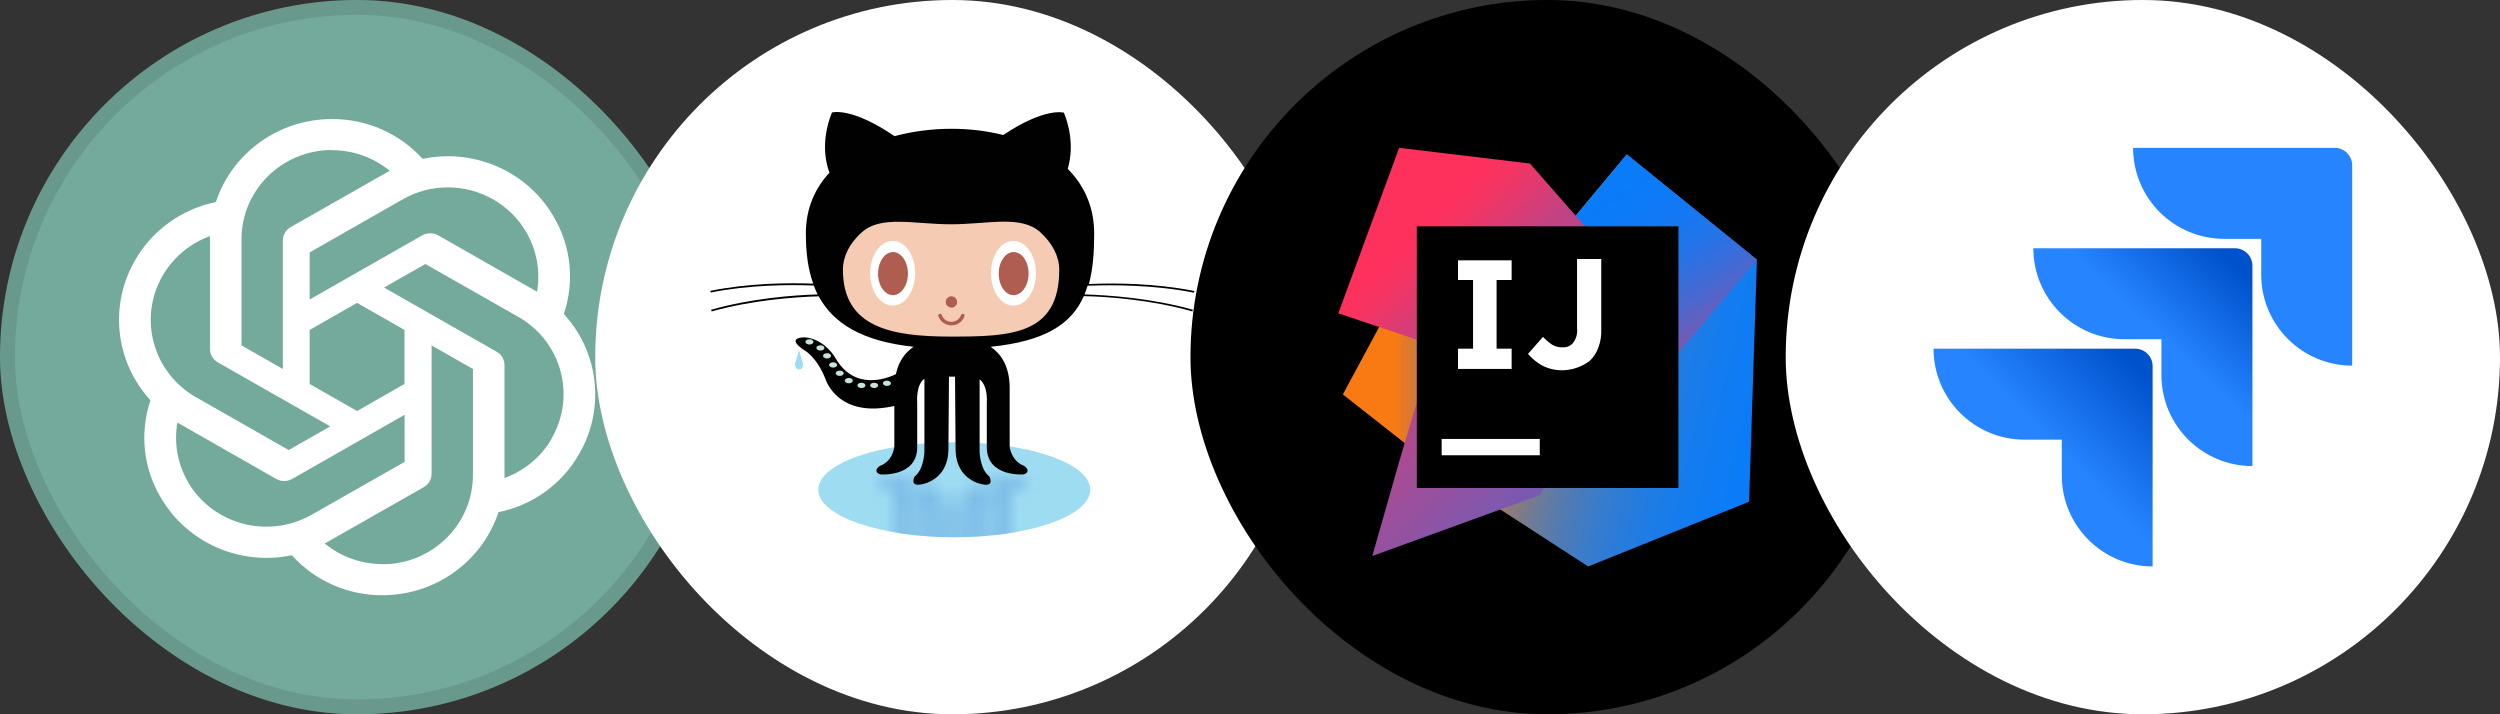 <svg width="168" height="48" viewBox="0 0 168 48" fill="none" xmlns="http://www.w3.org/2000/svg">
<rect x="0" y="0" width="168" height="48" fill="#333333" stroke="none"/>
<g clip-path="url(#clip0_380_3672)">
<path d="M48 0H0V48H48V0Z" fill="#74AA9C"/>
<path d="M22.303 8C18.755 8 15.604 10.253 14.505 13.581C12.224 14.045 10.255 15.454 9.101 17.45C7.321 20.484 7.728 24.298 10.111 26.898C9.375 29.077 9.628 31.46 10.803 33.433C12.572 36.478 16.13 38.039 19.612 37.313C21.155 39.03 23.371 40.009 25.697 40C29.245 40 32.397 37.747 33.497 34.419C35.782 33.954 37.747 32.545 38.891 30.552C40.681 27.518 40.274 23.703 37.891 21.102V21.091C38.627 18.912 38.375 16.528 37.199 14.546C35.431 11.512 31.872 9.951 28.401 10.676C26.849 8.963 24.629 7.989 22.303 8ZM22.303 10.08L22.293 10.091C23.721 10.091 25.093 10.577 26.192 11.478C26.147 11.499 26.059 11.554 25.994 11.586L19.535 15.261C19.205 15.445 19.008 15.792 19.008 16.17V24.796L16.229 23.213V16.084C16.227 12.772 18.945 10.085 22.303 10.08ZM30.084 12.591C32.263 12.588 34.277 13.733 35.364 15.597C36.067 16.811 36.33 18.231 36.088 19.606C36.043 19.574 35.957 19.53 35.902 19.498L29.444 15.813C29.114 15.629 28.709 15.629 28.38 15.813L20.811 20.126V16.962L27.059 13.397C27.978 12.871 29.021 12.593 30.084 12.591ZM14.109 15.866V23.44C14.109 23.819 14.306 24.155 14.636 24.35L22.192 28.651L19.402 30.244L13.163 26.689C10.26 25.029 9.267 21.364 10.945 18.498C11.656 17.284 12.774 16.353 14.109 15.866ZM28.586 17.742L34.836 21.296C37.747 22.955 38.735 26.617 37.054 29.488L37.065 29.498C36.352 30.713 35.23 31.644 33.902 32.122V24.546C33.902 24.167 33.705 23.82 33.375 23.636L25.808 19.323L28.586 17.742ZM23.995 20.353L27.181 22.172V25.803L23.995 27.622L20.809 25.803V22.172L23.995 20.353ZM29.003 23.213L31.782 24.796V31.915C31.782 35.23 29.059 37.918 25.708 37.918V37.908C24.291 37.908 22.907 37.419 21.82 36.52C21.864 36.499 21.963 36.444 22.017 36.412L28.474 32.739C28.804 32.555 29.012 32.208 29.001 31.83L29.003 23.213ZM27.19 27.874V31.038L20.94 34.593C18.028 36.24 14.317 35.265 12.636 32.403H12.647C11.934 31.2 11.679 29.769 11.921 28.394C11.966 28.426 12.054 28.47 12.107 28.502L18.565 32.187C18.895 32.371 19.3 32.371 19.63 32.187L27.19 27.874Z" fill="white"/>
</g>
<rect x="0.5" y="0.5" width="47" height="47" rx="23.5" stroke="black" stroke-opacity="0.1"/>
<rect x="40" width="48" height="48" rx="24" fill="white"/>
<path fill-rule="evenodd" clip-rule="evenodd" d="M73.263 32.909C73.263 34.675 69.172 36.098 64.128 36.098C59.084 36.098 54.992 34.662 54.992 32.909C54.992 31.143 59.084 29.72 64.128 29.72C69.172 29.72 73.263 31.143 73.263 32.909Z" fill="#9EDCF2"/>
<mask id="mask0_380_3672" style="mask-type:luminance" maskUnits="userSpaceOnUse" x="58" y="31" width="12" height="10">
<path fill-rule="evenodd" clip-rule="evenodd" d="M60.201 38.63C60.404 39.583 60.9 40.142 61.395 40.472H66.617C67.253 40.04 67.901 39.227 67.901 37.702V33.763C67.901 33.763 67.977 32.785 68.879 32.467C68.879 32.467 69.4 32.099 68.841 31.895C68.841 31.895 66.363 31.692 66.363 33.725V36.724C66.363 36.724 66.465 37.829 65.88 38.286V34.576C65.88 34.576 65.918 33.395 66.528 32.95C66.528 32.95 66.935 32.226 66.046 32.416C66.046 32.416 64.343 32.658 64.267 34.653L64.229 38.464H63.822L63.784 34.653C63.708 32.67 62.005 32.416 62.005 32.416C61.116 32.213 61.522 32.95 61.522 32.95C62.132 33.395 62.17 34.576 62.17 34.576V38.325C61.586 37.905 61.687 36.724 61.687 36.724V33.725C61.687 31.692 59.21 31.895 59.21 31.895C58.638 32.099 59.172 32.467 59.172 32.467C60.061 32.797 60.15 33.763 60.15 33.763V36.52L60.201 38.63Z" fill="white"/>
</mask>
<g mask="url(#mask0_380_3672)">
<path fill-rule="evenodd" clip-rule="evenodd" d="M73.261 32.912C73.261 34.678 69.17 36.101 64.126 36.101C59.082 36.101 54.99 34.665 54.99 32.912C54.99 31.146 59.082 29.723 64.126 29.723C69.17 29.723 73.261 31.146 73.261 32.912Z" fill="#7DBCE7"/>
</g>
<path fill-rule="evenodd" clip-rule="evenodd" d="M53.696 23.52L53.429 24.435C53.429 24.435 53.366 24.766 53.671 24.829C54.001 24.817 53.976 24.512 53.95 24.423L53.696 23.52Z" fill="#9EDCF2"/>
<path fill-rule="evenodd" clip-rule="evenodd" d="M80.238 19.67L80.264 19.556C77.583 19.022 74.838 19.01 73.174 19.086C73.441 18.108 73.53 16.964 73.53 15.706C73.53 13.889 72.844 12.441 71.751 11.348C71.941 10.725 72.195 9.34 71.497 7.574C71.497 7.574 70.251 7.18 67.418 9.073C66.313 8.794 65.131 8.654 63.949 8.654C62.653 8.654 61.344 8.819 60.112 9.15C57.19 7.155 55.906 7.561 55.906 7.561C55.068 9.658 55.589 11.221 55.741 11.602C54.75 12.669 54.153 14.029 54.153 15.693C54.153 16.951 54.293 18.082 54.648 19.06C52.971 18.997 50.328 19.022 47.736 19.543L47.762 19.658C50.354 19.137 53.022 19.124 54.687 19.188C54.763 19.391 54.852 19.594 54.941 19.785C53.289 19.835 50.481 20.052 47.787 20.814L47.825 20.928C50.544 20.166 53.378 19.962 55.017 19.912C56.008 21.741 57.939 22.936 61.395 23.304C60.9 23.635 60.404 24.194 60.201 25.147C59.528 25.464 57.418 26.252 56.148 24.067C56.148 24.067 55.436 22.771 54.077 22.669C54.077 22.669 52.755 22.643 53.988 23.495C53.988 23.495 54.864 23.914 55.474 25.477C55.474 25.477 56.275 28.145 60.099 27.281V30.013C60.099 30.013 60.023 30.991 59.121 31.309C59.121 31.309 58.587 31.677 59.159 31.881C59.159 31.881 61.637 32.084 61.637 30.051V27.052C61.637 27.052 61.535 25.858 62.12 25.452V30.381C62.12 30.381 62.081 31.563 61.472 32.008C61.472 32.008 61.065 32.732 61.954 32.541C61.954 32.541 63.657 32.3 63.733 30.305L63.771 25.312H64.178L64.216 30.305C64.292 32.287 65.995 32.541 65.995 32.541C66.884 32.745 66.478 32.008 66.478 32.008C65.868 31.563 65.83 30.381 65.83 30.381V25.49C66.414 25.947 66.313 27.052 66.313 27.052V30.051C66.313 32.084 68.79 31.881 68.79 31.881C69.362 31.677 68.828 31.309 68.828 31.309C67.939 30.979 67.85 30.013 67.85 30.013V26.074C67.85 24.537 67.202 23.724 66.567 23.304C70.251 22.936 72.018 21.754 72.831 19.899C74.444 19.937 77.354 20.14 80.124 20.928L80.162 20.814C77.405 20.039 74.521 19.835 72.882 19.785C72.958 19.594 73.021 19.404 73.085 19.2C74.787 19.137 77.545 19.137 80.238 19.67Z" fill="#010101"/>
<path fill-rule="evenodd" clip-rule="evenodd" d="M69.922 15.618C70.71 16.343 71.18 17.207 71.18 18.134C71.18 22.505 67.927 22.619 63.912 22.619C59.897 22.619 56.645 22.009 56.645 18.134C56.645 17.207 57.102 16.343 57.89 15.631C59.198 14.437 61.409 15.072 63.912 15.072C66.415 15.072 68.614 14.424 69.922 15.618Z" fill="#F5CCB3"/>
<path fill-rule="evenodd" clip-rule="evenodd" d="M61.499 18.362C61.499 19.569 60.825 20.535 59.987 20.535C59.148 20.535 58.475 19.557 58.475 18.362C58.475 17.155 59.148 16.19 59.987 16.19C60.825 16.177 61.499 17.155 61.499 18.362Z" fill="white"/>
<path fill-rule="evenodd" clip-rule="evenodd" d="M61.013 18.386C61.013 19.186 60.556 19.834 60.01 19.834C59.451 19.834 59.006 19.186 59.006 18.386C59.006 17.585 59.463 16.938 60.01 16.938C60.556 16.938 61.013 17.585 61.013 18.386Z" fill="#AF5C51"/>
<path fill-rule="evenodd" clip-rule="evenodd" d="M69.616 18.362C69.616 19.569 68.942 20.535 68.104 20.535C67.265 20.535 66.592 19.557 66.592 18.362C66.592 17.155 67.265 16.19 68.104 16.19C68.93 16.177 69.616 17.155 69.616 18.362Z" fill="white"/>
<path fill-rule="evenodd" clip-rule="evenodd" d="M69.121 18.386C69.121 19.186 68.663 19.834 68.117 19.834C67.558 19.834 67.113 19.186 67.113 18.386C67.113 17.585 67.571 16.938 68.117 16.938C68.676 16.938 69.121 17.585 69.121 18.386Z" fill="#AF5C51"/>
<path fill-rule="evenodd" clip-rule="evenodd" d="M64.317 20.292C64.317 20.496 64.152 20.674 63.936 20.674C63.733 20.674 63.555 20.508 63.555 20.292C63.555 20.076 63.72 19.911 63.936 19.911C64.139 19.911 64.317 20.076 64.317 20.292Z" fill="#AF5C51"/>
<path fill-rule="evenodd" clip-rule="evenodd" d="M63.059 21.246C63.033 21.183 63.071 21.119 63.135 21.094C63.199 21.069 63.262 21.107 63.287 21.17C63.389 21.45 63.643 21.628 63.935 21.628C64.228 21.628 64.482 21.437 64.584 21.17C64.609 21.107 64.672 21.069 64.736 21.094C64.799 21.119 64.838 21.183 64.812 21.246C64.685 21.615 64.329 21.869 63.935 21.869C63.542 21.869 63.186 21.615 63.059 21.246Z" fill="#AF5C51"/>
<path fill-rule="evenodd" clip-rule="evenodd" d="M54.661 22.975C54.661 23.076 54.546 23.153 54.394 23.153C54.254 23.153 54.127 23.076 54.127 22.975C54.127 22.873 54.241 22.797 54.394 22.797C54.546 22.797 54.661 22.873 54.661 22.975Z" fill="#C4E5D9"/>
<path fill-rule="evenodd" clip-rule="evenodd" d="M55.397 23.381C55.397 23.483 55.283 23.559 55.13 23.559C54.99 23.559 54.863 23.483 54.863 23.381C54.863 23.279 54.978 23.203 55.13 23.203C55.283 23.203 55.397 23.279 55.397 23.381Z" fill="#C4E5D9"/>
<path fill-rule="evenodd" clip-rule="evenodd" d="M55.842 23.913C55.842 24.015 55.728 24.091 55.575 24.091C55.436 24.091 55.309 24.015 55.309 23.913C55.309 23.812 55.423 23.736 55.575 23.736C55.728 23.723 55.842 23.812 55.842 23.913Z" fill="#C4E5D9"/>
<path fill-rule="evenodd" clip-rule="evenodd" d="M56.251 24.524C56.251 24.625 56.136 24.702 55.984 24.702C55.844 24.702 55.717 24.625 55.717 24.524C55.717 24.422 55.831 24.346 55.984 24.346C56.136 24.333 56.251 24.422 56.251 24.524Z" fill="#C4E5D9"/>
<path fill-rule="evenodd" clip-rule="evenodd" d="M56.696 25.084C56.696 25.186 56.581 25.262 56.429 25.262C56.289 25.262 56.162 25.186 56.162 25.084C56.162 24.983 56.276 24.906 56.429 24.906C56.581 24.906 56.696 24.983 56.696 25.084Z" fill="#C4E5D9"/>
<path fill-rule="evenodd" clip-rule="evenodd" d="M57.305 25.579C57.305 25.681 57.191 25.757 57.038 25.757C56.898 25.757 56.772 25.681 56.772 25.579C56.772 25.478 56.886 25.402 57.038 25.402C57.191 25.389 57.305 25.478 57.305 25.579Z" fill="#C4E5D9"/>
<path fill-rule="evenodd" clip-rule="evenodd" d="M58.155 25.899C58.155 26 58.04 26.076 57.888 26.076C57.748 26.076 57.621 26 57.621 25.899C57.621 25.797 57.735 25.721 57.888 25.721C58.04 25.721 58.155 25.797 58.155 25.899Z" fill="#C4E5D9"/>
<path fill-rule="evenodd" clip-rule="evenodd" d="M59.008 25.899C59.008 26 58.894 26.076 58.741 26.076C58.602 26.076 58.475 26 58.475 25.899C58.475 25.797 58.589 25.721 58.741 25.721C58.894 25.721 59.008 25.797 59.008 25.899Z" fill="#C4E5D9"/>
<path fill-rule="evenodd" clip-rule="evenodd" d="M59.87 25.757C59.87 25.859 59.755 25.935 59.603 25.935C59.463 25.935 59.336 25.859 59.336 25.757C59.336 25.655 59.45 25.579 59.603 25.579C59.742 25.579 59.87 25.655 59.87 25.757Z" fill="#C4E5D9"/>
<rect x="80" width="48" height="48" rx="24" fill="black"/>
<path d="M97.053 31.868L90.24 26.505L93.625 20.22L103.339 24L97.053 31.868Z" fill="url(#paint0_linear_380_3672)"/>
<path d="M118.065 17.45L117.537 33.714L106.724 38.065L100.219 33.846L109.713 23.999L105.581 14.857L109.318 10.373L118.065 17.45Z" fill="url(#paint1_linear_380_3672)"/>
<path d="M118.067 17.45L109.496 27.56L105.584 14.857L109.32 10.373L118.067 17.45Z" fill="url(#paint2_linear_380_3672)"/>
<path d="M103.472 33.275L92.219 37.363L94.022 31.034L96.351 23.209L89.934 21.055L94.022 9.935L102.813 10.989L111.516 20.924L103.472 33.275Z" fill="url(#paint3_linear_380_3672)"/>
<path d="M112.791 15.209H95.209V32.791H112.791V15.209Z" fill="black"/>
<path d="M96.879 29.495H103.472V30.594H96.879V29.495ZM101.582 18.814V17.495H97.978V18.814H98.989V23.429H97.978V24.792H101.582V23.429H100.571V18.814H101.582ZM105.099 24.88C104.597 24.902 104.098 24.797 103.648 24.572C103.28 24.369 102.953 24.101 102.681 23.781L103.692 22.638C103.875 22.839 104.081 23.016 104.307 23.166C104.52 23.29 104.764 23.351 105.011 23.341C105.282 23.362 105.545 23.247 105.714 23.034C105.918 22.771 106.012 22.441 105.978 22.11V17.407H107.604V22.154C107.621 22.543 107.561 22.931 107.428 23.297C107.312 23.668 107.1 24.002 106.813 24.264C106.315 24.634 105.718 24.848 105.099 24.88Z" fill="white"/>
<rect x="120" width="48" height="48" rx="24" fill="white"/>
<path d="M156.891 9.935H143.344C143.344 11.556 143.988 13.112 145.135 14.259C146.282 15.405 147.837 16.05 149.459 16.05H151.954V18.459C151.957 21.834 154.691 24.568 158.066 24.571V11.11C158.066 10.461 157.54 9.935 156.891 9.935Z" fill="#2684FF"/>
<path d="M150.187 16.684H136.641C136.643 20.058 139.378 22.793 142.752 22.795H145.247V25.212C145.252 28.586 147.988 31.319 151.363 31.319V17.859C151.363 17.21 150.836 16.684 150.187 16.684V16.684Z" fill="url(#paint4_linear_380_3672)"/>
<path d="M143.48 23.43H129.934C129.934 26.807 132.672 29.545 136.049 29.545H138.552V31.954C138.554 35.325 141.284 38.059 144.656 38.066V24.605C144.656 23.956 144.129 23.43 143.48 23.43Z" fill="url(#paint5_linear_380_3672)"/>
<defs>
<linearGradient id="paint0_linear_380_3672" x1="90.24" y1="26.044" x2="103.313" y2="26.044" gradientUnits="userSpaceOnUse">
<stop offset="0.26" stop-color="#F97A12"/>
<stop offset="0.46" stop-color="#B07B58"/>
<stop offset="0.72" stop-color="#577BAE"/>
<stop offset="0.91" stop-color="#1E7CE5"/>
<stop offset="1" stop-color="#087CFA"/>
</linearGradient>
<linearGradient id="paint1_linear_380_3672" x1="100.28" y1="19.938" x2="123.367" y2="25.242" gradientUnits="userSpaceOnUse">
<stop stop-color="#F97A12"/>
<stop offset="0.07" stop-color="#CB7A3E"/>
<stop offset="0.15" stop-color="#9E7B6A"/>
<stop offset="0.24" stop-color="#757B91"/>
<stop offset="0.33" stop-color="#537BB1"/>
<stop offset="0.43" stop-color="#387CCC"/>
<stop offset="0.54" stop-color="#237CE0"/>
<stop offset="0.66" stop-color="#147CEF"/>
<stop offset="0.79" stop-color="#0B7CF7"/>
<stop offset="1" stop-color="#087CFA"/>
</linearGradient>
<linearGradient id="paint2_linear_380_3672" x1="115.342" y1="27.173" x2="105.51" y2="11.664" gradientUnits="userSpaceOnUse">
<stop stop-color="#FE315D"/>
<stop offset="0.08" stop-color="#CB417E"/>
<stop offset="0.16" stop-color="#9E4E9B"/>
<stop offset="0.25" stop-color="#755BB4"/>
<stop offset="0.34" stop-color="#5365CA"/>
<stop offset="0.44" stop-color="#386DDB"/>
<stop offset="0.54" stop-color="#2374E9"/>
<stop offset="0.66" stop-color="#1478F3"/>
<stop offset="0.79" stop-color="#0B7BF8"/>
<stop offset="1" stop-color="#087CFA"/>
</linearGradient>
<linearGradient id="paint3_linear_380_3672" x1="94.25" y1="16.541" x2="117.925" y2="40.79" gradientUnits="userSpaceOnUse">
<stop stop-color="#FE315D"/>
<stop offset="0.04" stop-color="#F63462"/>
<stop offset="0.1" stop-color="#DF3A71"/>
<stop offset="0.17" stop-color="#C24383"/>
<stop offset="0.29" stop-color="#AD4A91"/>
<stop offset="0.55" stop-color="#755BB4"/>
<stop offset="0.92" stop-color="#1D76ED"/>
<stop offset="1" stop-color="#087CFA"/>
</linearGradient>
<linearGradient id="paint4_linear_380_3672" x1="151.073" y1="16.707" x2="145.345" y2="22.684" gradientUnits="userSpaceOnUse">
<stop offset="0.18" stop-color="#0052CC"/>
<stop offset="1" stop-color="#2684FF"/>
</linearGradient>
<linearGradient id="paint5_linear_380_3672" x1="144.754" y1="23.496" x2="138.128" y2="30.015" gradientUnits="userSpaceOnUse">
<stop offset="0.18" stop-color="#0052CC"/>
<stop offset="1" stop-color="#2684FF"/>
</linearGradient>
<clipPath id="clip0_380_3672">
<rect width="48" height="48" rx="24" fill="white"/>
</clipPath>
</defs>
</svg>
